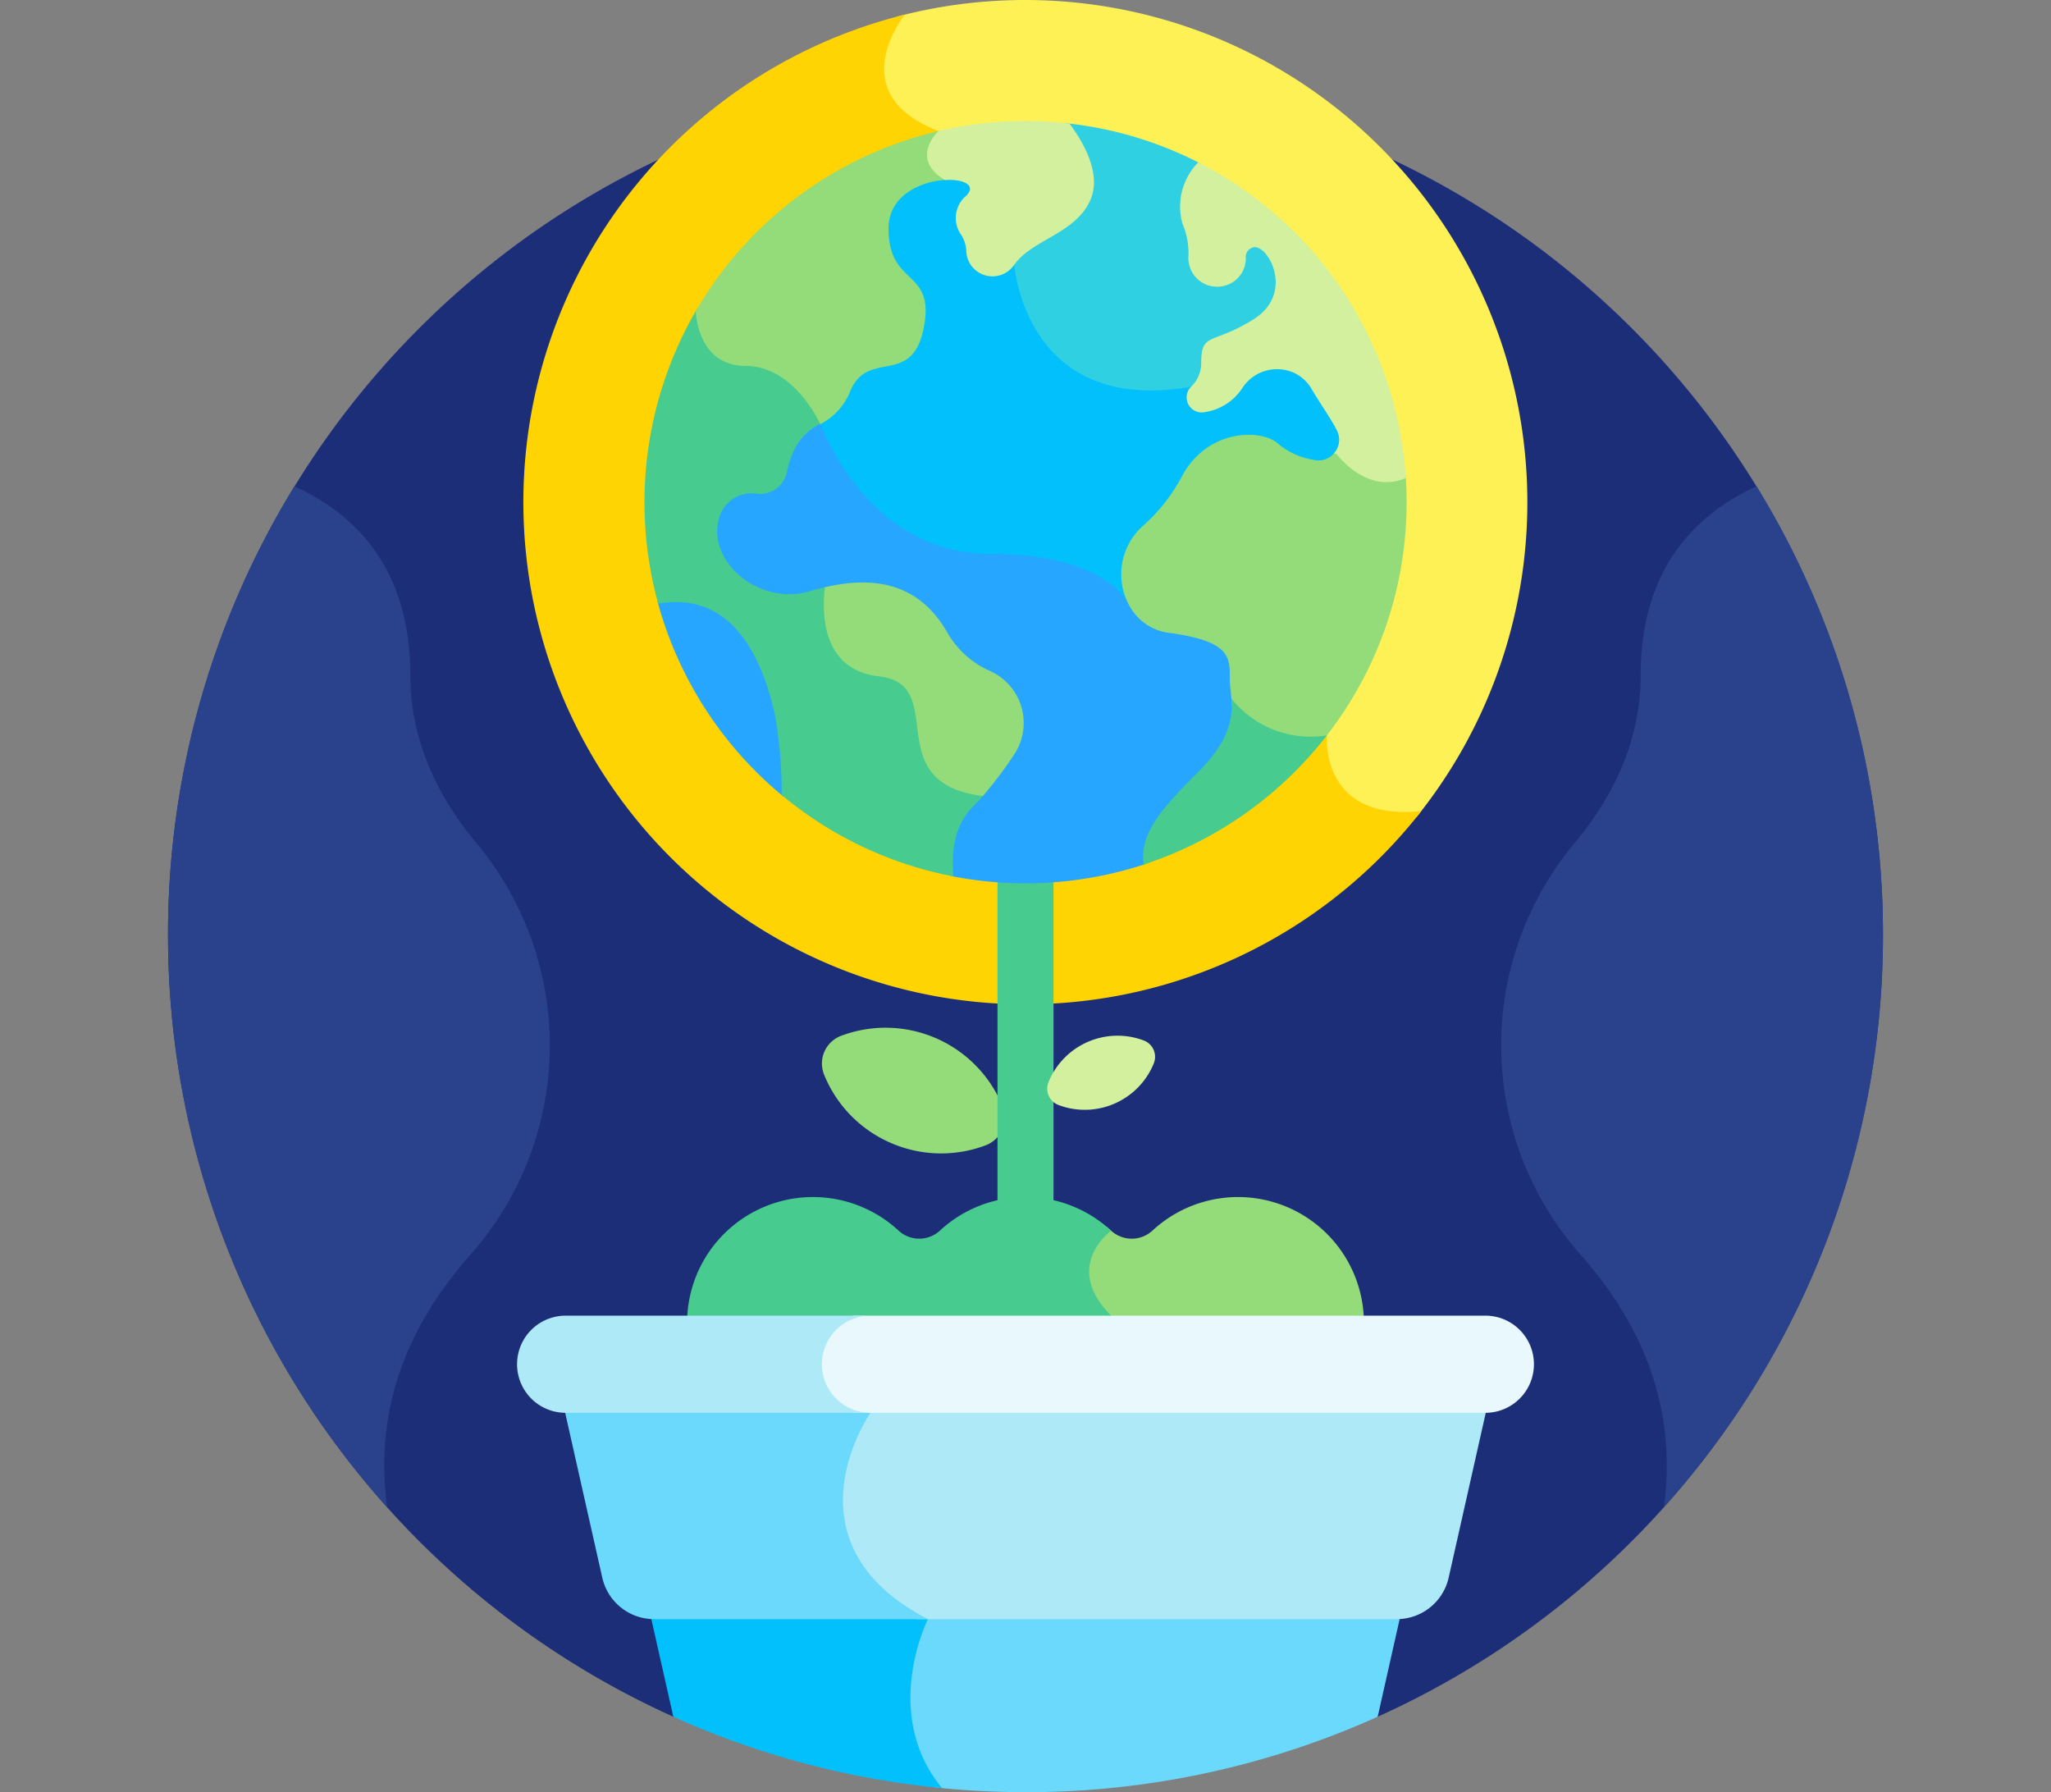 <svg xmlns="http://www.w3.org/2000/svg" xmlns:xlink="http://www.w3.org/1999/xlink" width="190" height="166" viewBox="0 0 190 166">
  <rect x="0" y="0" width="190" height="166" fill="#808080" stroke="none"/>
  <defs>
    <clipPath id="clip-path">
      <rect id="Imagen_16" data-name="Imagen 16" width="190" height="166" rx="19" transform="translate(915 5949)" fill="#01f6ff"/>
    </clipPath>
  </defs>
  <g id="Enmascarar_grupo_152" data-name="Enmascarar grupo 152" transform="translate(-915 -5949)" clip-path="url(#clip-path)">
    <g id="tierra_1_" data-name="tierra (1)" transform="translate(927 5949)">
      <path id="Trazado_121522" data-name="Trazado 121522" d="M83,7.132a79.447,79.447,0,0,0-32.625,151.88h65.249A79.447,79.447,0,0,0,83,7.132Z" fill="#1d2e79"/>
      <path id="Trazado_121523" data-name="Trazado 121523" d="M70.5,105.854a11.674,11.674,0,0,0,8.812.229,2.74,2.74,0,0,0,1.571-3.6,11.711,11.711,0,0,0-14.968-6.539,2.74,2.74,0,0,0-1.571,3.6A11.674,11.674,0,0,0,70.5,105.854Z" fill="#94dc79"/>
      <path id="Trazado_121524" data-name="Trazado 121524" d="M69.6,7.8c.542,2.064,2.278,3.675,5.157,4.788,2.514.972,8.223,6.808,21.148,29.092,7.373,12.714,13.828,25.2,14.519,26.537a7.544,7.544,0,0,0,2.011,5.5c1.536,1.512,3.83,2.159,6.815,1.932A46.527,46.527,0,0,0,71.1,1.538C70.381,2.591,68.91,5.162,69.6,7.8Z" fill="#fef156"/>
      <path id="Trazado_121525" data-name="Trazado 121525" d="M110.921,68.114S84.009,15.644,74.936,12.136C65.893,8.64,71.8,1.4,71.843,1.35a46.516,46.516,0,1,0,47.829,73.774c-9.453.985-8.751-7.01-8.751-7.01Z" fill="#ffd402"/>
      <path id="Trazado_121526" data-name="Trazado 121526" d="M90.934,113.995c-.142-.132-.288-.26-.437-.385l-.017.123a5.628,5.628,0,0,0-2.054,3.687,6.123,6.123,0,0,0,2.165,4.787,1.471,1.471,0,0,1,.115.132h23.64c0-.207-.011-.415-.025-.624a11.663,11.663,0,0,0-19.536-7.753,2.835,2.835,0,0,1-3.851.033Z" fill="#94dc79"/>
      <path id="Trazado_121527" data-name="Trazado 121527" d="M90.934,121.862c-4.584-4.584,0-7.868,0-7.868a11.656,11.656,0,0,0-15.869,0,2.833,2.833,0,0,1-3.85-.033,11.663,11.663,0,0,0-19.536,7.753c-.015.209-.022.417-.025.624H91.285a2.067,2.067,0,0,0-.351-.476Z" fill="#47cb8f"/>
      <g id="Grupo_85638" data-name="Grupo 85638">
        <path id="Trazado_121528" data-name="Trazado 121528" d="M83,126.936a2.594,2.594,0,0,1-2.594-2.594V79.852a2.594,2.594,0,0,1,5.188,0v44.49A2.594,2.594,0,0,1,83,126.936Z" fill="#47cb8f"/>
      </g>
      <path id="Trazado_121529" data-name="Trazado 121529" d="M91.258,102.216a6.884,6.884,0,0,1-5.2.135,1.616,1.616,0,0,1-.927-2.121,6.906,6.906,0,0,1,8.826-3.856,1.616,1.616,0,0,1,.927,2.121A6.882,6.882,0,0,1,91.258,102.216Z" fill="#d2f09e"/>
      <g id="Grupo_85640" data-name="Grupo 85640">
        <path id="Trazado_121530" data-name="Trazado 121530" d="M96.436,58.413a4.868,4.868,0,0,1-3.872-2.907c-.928-1.4-3.968-4.426-12.9-4.426a15.4,15.4,0,0,1-11.915-5.918,22.365,22.365,0,0,1-3.556-5.952l-.006-.015c-.01-.023-.047-.1-.106-.223a5.427,5.427,0,0,0-2.791,2.785,8.908,8.908,0,0,0-.608,1.913,2.311,2.311,0,0,1-2.441,1.856c-2.006-.134-3.332.694-3.836,2.4-1.228,4.144,3.784,8.5,8.673,7.052,5.311-1.577,9.761-1.062,12.489,3.728a8.756,8.756,0,0,0,4.059,3.652,5.051,5.051,0,0,1,2.149,7.393A31.768,31.768,0,0,1,78.034,74.5c-1.894,1.894-2.111,4.324-1.95,6.639a35.492,35.492,0,0,0,18.082-1.125c-.448-2.761,1.918-5.278,4.984-8.343,4.259-4.259,3-6.887,3-8.768,0-2.264-.184-3.729-5.713-4.487Z" fill="#27a6ff"/>
        <path id="Trazado_121531" data-name="Trazado 121531" d="M94.074,48.833a16.543,16.543,0,0,0,3.613-4.606c2.235-4.181,7.152-4.393,8.649-2.9a6.726,6.726,0,0,0,3.369,1.489,2.117,2.117,0,0,0,2.118-.775c1.266-1.624-.261-2.961-2.115-6.1a3.981,3.981,0,0,0-6.775-.166,4.844,4.844,0,0,1-3.471,2.2,1.173,1.173,0,0,1-.965-2,3.892,3.892,0,0,0,.411-.49c-.2.041-.4.08-.606.116-4.765.839-8.611.148-11.431-2.054-4.186-3.268-4.675-8.832-4.691-9.033l-.01-.595a4.708,4.708,0,0,0-.391.478,2.2,2.2,0,0,1-4.039-1.16,3.252,3.252,0,0,0-.524-1.628,2.457,2.457,0,0,1,.458-3.326c2.674-2.673-7.586-2.974-7.586,2.889a5.479,5.479,0,0,0,1.974,4.6c.986.954,1.838,1.778,1.3,4.536-1.052,5.357-5.013,1.735-6.763,5.749a5.747,5.747,0,0,1-2.7,3.025c.062.125.095.2.095.2S68.319,51.3,79.663,51.3,92.72,56.266,92.72,56.266l.219-.06a5.768,5.768,0,0,1,1.135-7.373Z" fill="#02c0fc"/>
        <path id="Trazado_121532" data-name="Trazado 121532" d="M98.342,35.819c.122-.021.241-.046.362-.069a3.166,3.166,0,0,0,.795-2.1c0-2.773.859-1.452,4.746-3.886a4.166,4.166,0,0,0,1.83-5.284c-.979-2.462-2.859-2.15-2.887-.564a2.383,2.383,0,0,1-2.156,2.4,2.431,2.431,0,0,1-2.71-2.639,7.2,7.2,0,0,0-.566-3.03A5.62,5.62,0,0,1,99.2,15.138a35.082,35.082,0,0,0-12.424-3.724c1.416,1.863,3.065,4.743,2.021,7.064-1.308,2.907-5.065,3.5-6.839,5.69l.006.357s.977,14.008,16.382,11.294Z" fill="#2fd0e2"/>
        <path id="Trazado_121533" data-name="Trazado 121533" d="M59.989,66.133C58.42,59.169,55,54.635,48.906,55.7A35.318,35.318,0,0,0,60.632,73.825,42.833,42.833,0,0,0,59.989,66.133Z" fill="#27a6ff"/>
        <path id="Trazado_121534" data-name="Trazado 121534" d="M79.228,73.527c-5.34-.585-5.7-3.473-6.054-6.277-.288-2.3-.561-4.472-3.716-4.822a5.044,5.044,0,0,1-3.8-2.079c-1.255-1.816-1.208-4.4-1.017-6.008-.544.119-1.088.261-1.628.421-4.715,1.4-9.576-2.8-8.4-6.777a3.142,3.142,0,0,1,3.609-2.238A2.532,2.532,0,0,0,60.9,43.712a8.648,8.648,0,0,1,.593-1.865,5.2,5.2,0,0,1,2.684-2.674c-.189-.418-2.588-5.5-7.1-5.5-4.246,0-4.4-4.664-4.4-4.863v-.042l-.08-.2a35.387,35.387,0,0,0-3.626,27.341c7.106-1.219,9.73,5.482,10.809,10.27a41.118,41.118,0,0,1,.633,7.455,35.165,35.165,0,0,0,15.9,7.542c-.167-2.289.03-4.672,1.884-6.526C78.537,74.306,78.884,73.927,79.228,73.527Z" fill="#47cb8f"/>
        <path id="Trazado_121535" data-name="Trazado 121535" d="M75.088,12.3l.108-.1-.041-.11a35.358,35.358,0,0,0-22.7,16.726s.1,5.079,4.621,5.079,6.912,5.394,6.912,5.394A5.881,5.881,0,0,0,66.8,36.15c1.67-3.831,5.7-.295,6.777-5.8s-3.266-3.732-3.266-9.184c0-3.181,3.218-4.449,5.452-4.508v-.116l-.108-.064a2.74,2.74,0,0,1-1.54-1.948,3.119,3.119,0,0,1,.975-2.239Z" fill="#94dc79"/>
        <path id="Trazado_121536" data-name="Trazado 121536" d="M83,11.21a35.4,35.4,0,0,0-8.064.926c-.036.034-2.713,2.556.6,4.537,1.712-.1,2.953.479,1.978,1.453a2.673,2.673,0,0,0-.488,3.6,3.032,3.032,0,0,1,.49,1.517,2.794,2.794,0,0,0,.059.486,2.431,2.431,0,0,0,4.382.794c1.649-2.329,5.646-2.869,7.035-5.956,1.062-2.361-.5-5.218-1.916-7.122A35.735,35.735,0,0,0,83,11.21Z" fill="#d2f09e"/>
        <path id="Trazado_121537" data-name="Trazado 121537" d="M96.406,58.632c5.664.776,5.522,2.328,5.522,4.267,0,.687.157,1.443.173,2.318a9.4,9.4,0,0,0,8.578,3.2,35.144,35.144,0,0,0,7.623-21.91q0-1.243-.085-2.465a4.274,4.274,0,0,1-2.1.38A6.5,6.5,0,0,1,112,41.916l-.049-.068-.224-.051a1.891,1.891,0,0,1-1.979.807,6.809,6.809,0,0,1-3.258-1.429c-1.474-1.474-6.595-1.552-9,2.948a16.388,16.388,0,0,1-3.565,4.545,6,6,0,0,0-1.207,7.6,4.9,4.9,0,0,0,3.686,2.367Z" fill="#94dc79"/>
        <g id="Grupo_85639" data-name="Grupo 85639">
          <path id="Trazado_121538" data-name="Trazado 121538" d="M99,15.037a5.836,5.836,0,0,0-1.457,5.681,7.075,7.075,0,0,1,.556,2.944,2.652,2.652,0,0,0,2.947,2.876,2.612,2.612,0,0,0,2.361-2.618.918.918,0,0,1,.718-1.016c1.358-.272,3.841,4.267,0,6.672s-4.849,1.125-4.849,4.073a3.014,3.014,0,0,1-.936,2.17,1.393,1.393,0,0,0,1.152,2.372,5.054,5.054,0,0,0,3.624-2.291,3.832,3.832,0,0,1,4.568-1.449,3.682,3.682,0,0,1,1.833,1.6c.87,1.476,1.8,2.739,2.341,3.84a1.9,1.9,0,0,1-.278,2.1l.242.054s2.739,3.8,6.408,2.237A35.311,35.311,0,0,0,99,15.037Z" fill="#d2f09e"/>
        </g>
        <path id="Trazado_121539" data-name="Trazado 121539" d="M102.078,64.7c.124,1.678-.08,3.805-3.085,6.81s-5.54,5.638-5.04,8.568a35.37,35.37,0,0,0,16.968-11.966A9.355,9.355,0,0,1,102.078,64.7Z" fill="#47cb8f"/>
        <path id="Trazado_121540" data-name="Trazado 121540" d="M81.958,69.871a5.271,5.271,0,0,0-2.24-7.717,8.555,8.555,0,0,1-3.959-3.561c-2.724-4.783-7.065-5.192-11.348-4.2-.3,2.624-.184,7.676,5.023,8.255,6.609.734-.168,9.883,9.621,11.078A37.342,37.342,0,0,0,81.958,69.871Z" fill="#94dc79"/>
      </g>
      <path id="Trazado_121541" data-name="Trazado 121541" d="M72.028,149.424c.413.262.844.517,1.3.762-.642,1.476-2.48,6.437-.761,11.571a13,13,0,0,0,2.026,3.8A80.35,80.35,0,0,0,83,166a79.15,79.15,0,0,0,32.625-6.988l2.158-9.587Z" fill="#6ad9fb"/>
      <path id="Trazado_121542" data-name="Trazado 121542" d="M50.375,159.012a78.933,78.933,0,0,0,24.887,6.609c-5.7-6.93-1.3-15.648-1.3-15.648-.346-.179-.675-.363-.993-.548H48.217Z" fill="#02c0fc"/>
      <path id="Trazado_121543" data-name="Trazado 121543" d="M68.011,130.087l.113.665c-.626.962-3.475,5.72-2.2,10.914.821,3.343,3.184,6.133,7.02,8.306H117.4a4.922,4.922,0,0,0,4.8-3.841l3.612-16.045H68.011Z" fill="#ade9f7"/>
      <path id="Trazado_121544" data-name="Trazado 121544" d="M43.794,146.132a4.922,4.922,0,0,0,4.8,3.841H73.959c-13.725-7.112-5.322-19.11-5.322-19.11l-.131-.775H40.182Z" fill="#6ad9fb"/>
      <path id="Trazado_121545" data-name="Trazado 121545" d="M162.434,86.566a79.057,79.057,0,0,0-11.707-41.521c-5.771,2.631-10.736,7.73-10.736,17.5,0,5.935-2.439,11.094-6.076,15.488a29.224,29.224,0,0,0,.414,38.079c5.506,6.161,9.111,13.937,7.813,23.483a79.135,79.135,0,0,0,20.293-53.024Z" fill="#2a428b"/>
      <path id="Trazado_121546" data-name="Trazado 121546" d="M3.566,86.566A79.057,79.057,0,0,1,15.273,45.044c5.771,2.631,10.736,7.73,10.736,17.5,0,5.935,2.439,11.094,6.076,15.488a29.224,29.224,0,0,1-.414,38.079c-5.506,6.161-9.111,13.937-7.813,23.483A79.135,79.135,0,0,1,3.566,86.566Z" fill="#2a428b"/>
      <path id="Trazado_121547" data-name="Trazado 121547" d="M125.6,121.862H67.08a4.76,4.76,0,0,0,0,9H125.6a4.5,4.5,0,0,0,0-9Z" fill="#e8f8fc"/>
      <path id="Trazado_121548" data-name="Trazado 121548" d="M64.136,126.362a4.5,4.5,0,0,1,4.5-4.5H40.4a4.5,4.5,0,1,0,0,9H68.636A4.5,4.5,0,0,1,64.136,126.362Z" fill="#ade9f7"/>
    </g>
  </g>
</svg>
